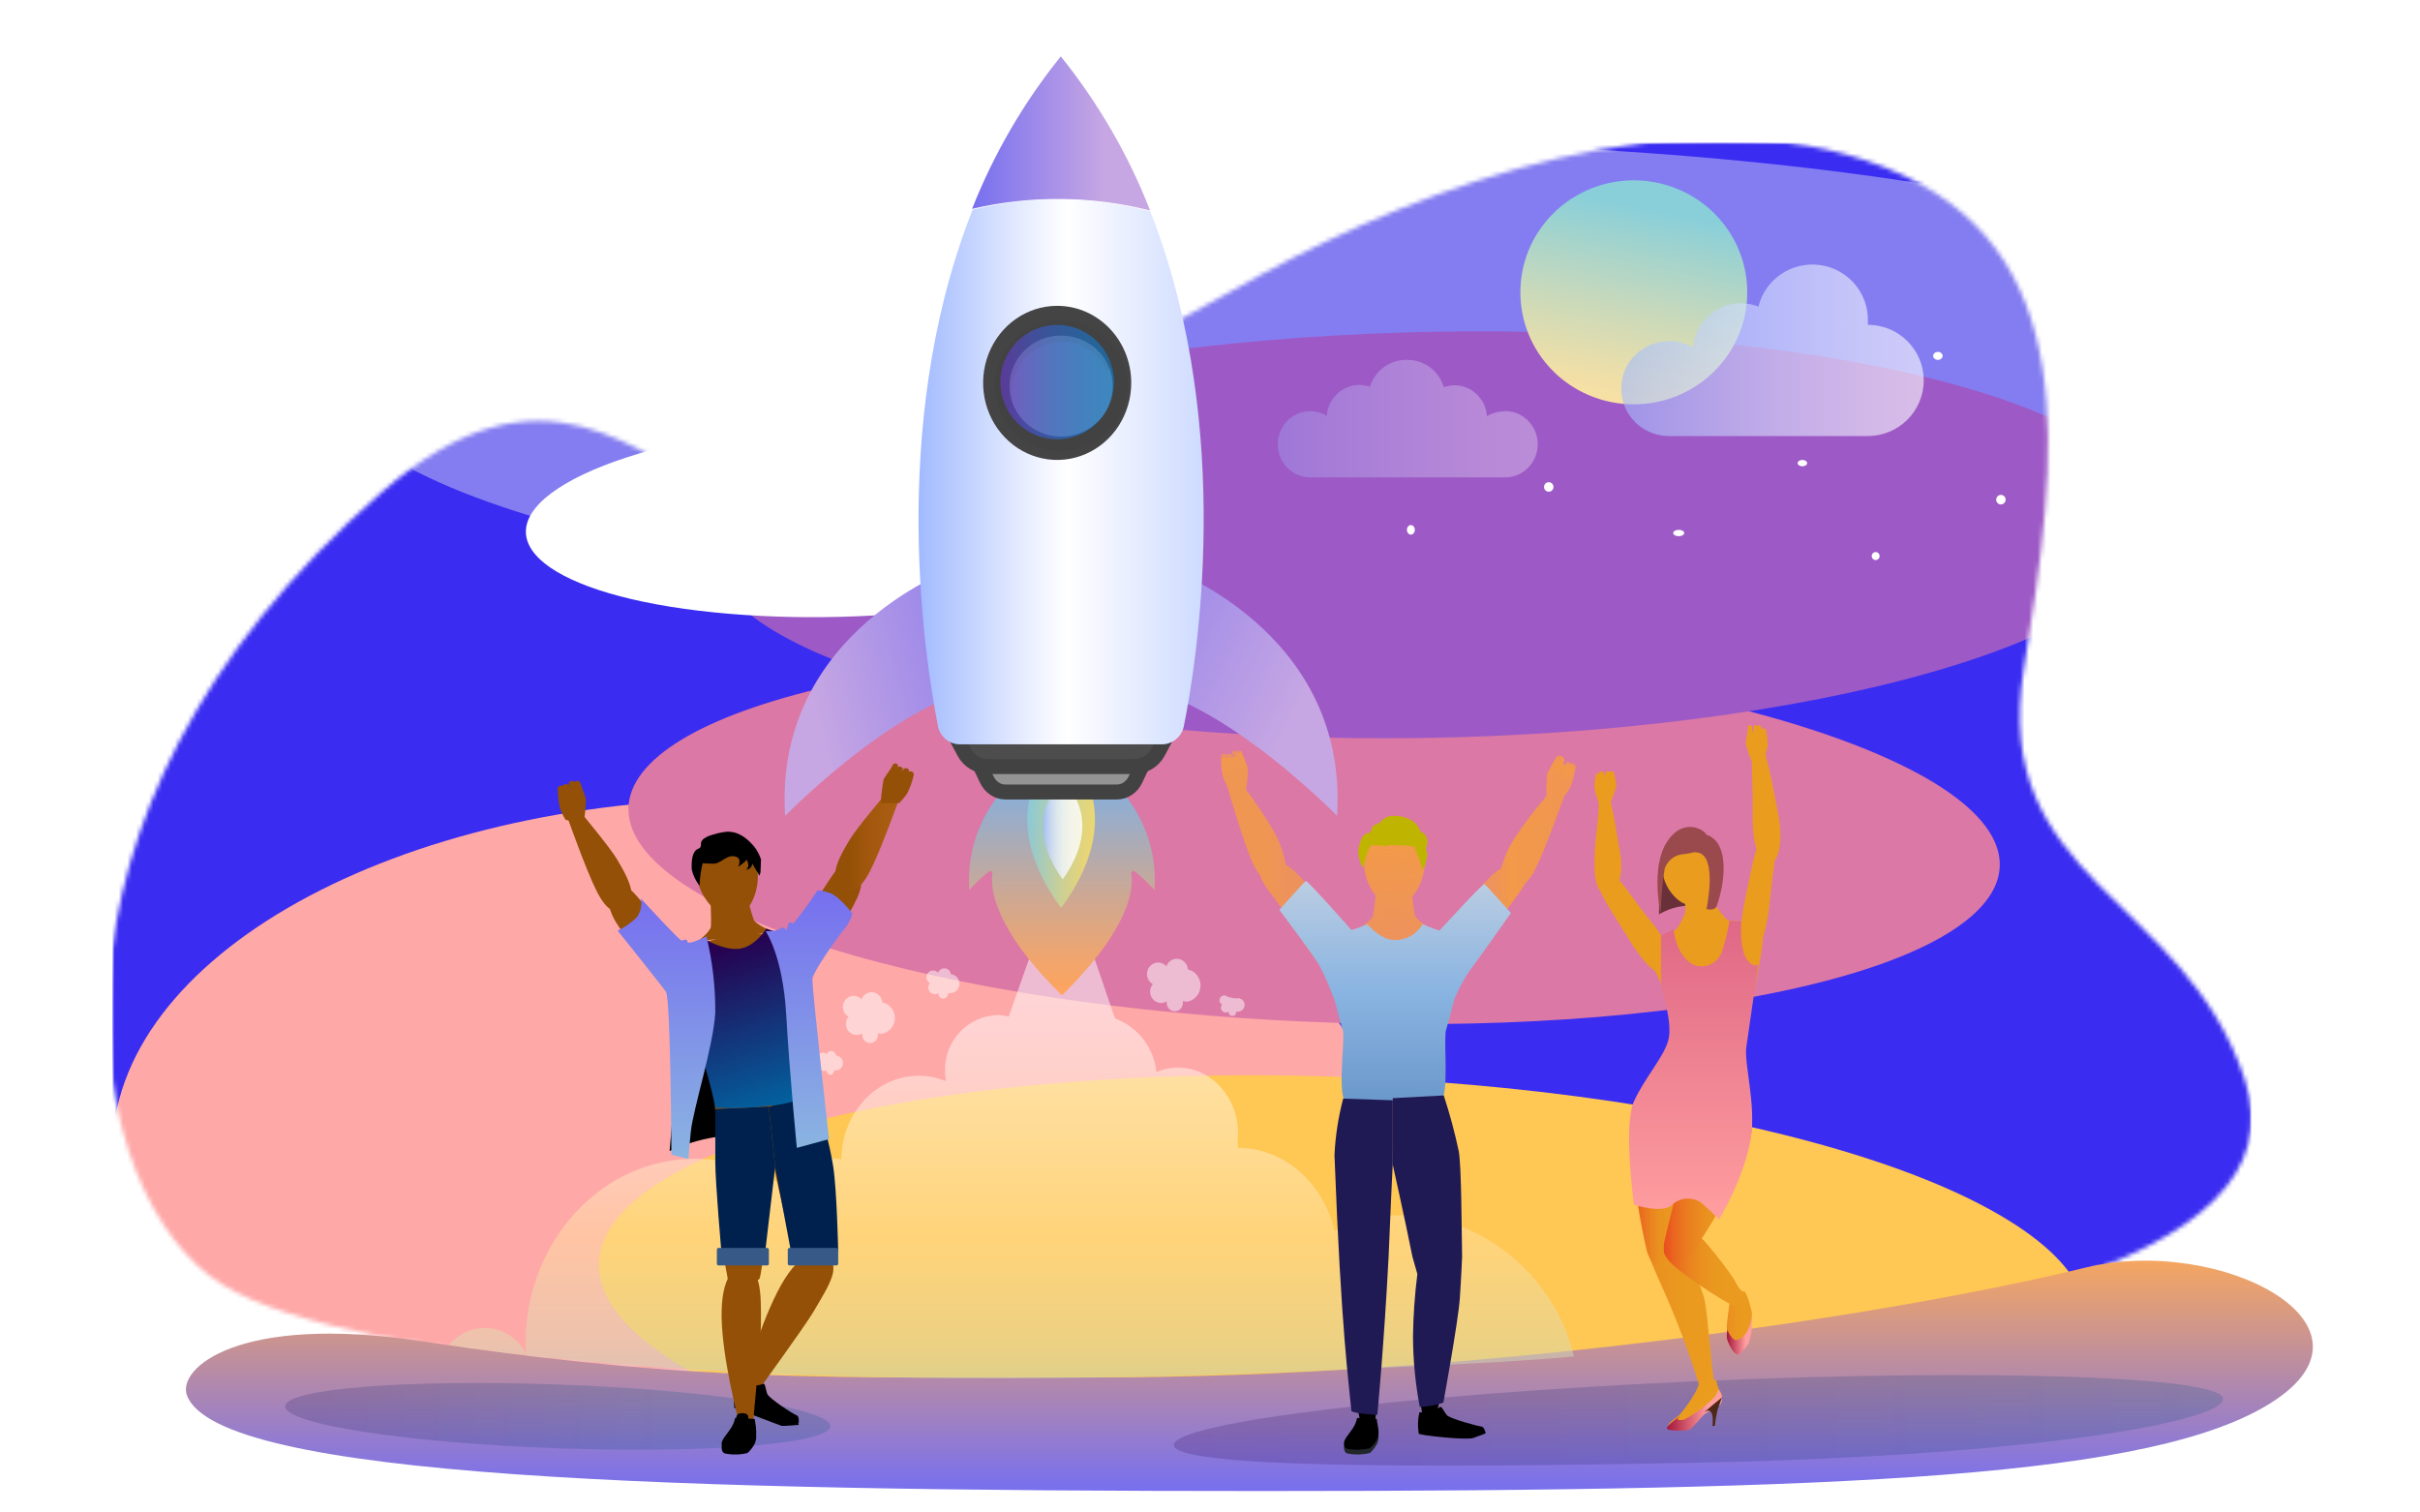 <svg width="560" height="350" viewBox="0 0 560 350" fill="none" xmlns="http://www.w3.org/2000/svg">
<mask id="mask0_7416_64117" style="mask-type:alpha" maskUnits="userSpaceOnUse" x="25" y="32" width="496" height="288">
<path d="M51.52 297.308C82.701 316.357 192.702 324.042 320.988 317.956C449.275 311.87 533.447 292.583 519.491 249.927C505.536 207.27 460.326 203.961 468.345 154.649C476.364 105.336 482.538 56.907 435.995 38.667C389.451 20.428 329.117 43.246 291.908 63.508C254.699 83.769 188.702 123.594 168.097 114.805C147.492 106.017 126.084 81.085 88.491 113.757C1.378 189.527 19.389 277.708 51.52 297.308Z" fill="url(#paint0_linear_7416_64117)"/>
</mask>
<g mask="url(#mask0_7416_64117)">
<mask id="mask1_7416_64117" style="mask-type:alpha" maskUnits="userSpaceOnUse" x="26" y="33" width="495" height="319">
<path d="M32.875 33C29.078 33 26 34.152 26 35.573L26 349.427C26 350.848 29.078 352 32.875 352L514.125 352C517.922 352 521 350.848 521 349.427V35.573C521 34.152 517.922 33 514.125 33L32.875 33Z" fill="#C4C4C4"/>
</mask>
<g mask="url(#mask1_7416_64117)">
<path d="M39.113 33C31.871 33 26 34.245 26 35.78L26 349.22C26 350.755 31.871 352 39.113 352L507.887 352C515.129 352 521 350.755 521 349.22V35.78C521 34.245 515.129 33 507.887 33L39.113 33Z" fill="#2516EF"/>
<path d="M172.953 348.142C254.113 348.142 319.906 311.573 319.906 266.463C319.906 221.353 254.113 184.784 172.953 184.784C91.793 184.784 26 221.353 26 266.463C26 311.573 91.793 348.142 172.953 348.142Z" fill="#FF9E9F"/>
<path d="M311.312 141.048C441.358 141.048 546.781 116.861 546.781 87.024C546.781 57.188 441.358 33 311.312 33C181.267 33 75.844 57.188 75.844 87.024C75.844 116.861 181.267 141.048 311.312 141.048Z" fill="#776FEF"/>
<path d="M180.67 215.582C235.736 236.222 335.634 243.137 403.8 231.027C471.965 218.916 482.584 192.366 427.518 171.725C372.452 151.085 272.554 144.17 204.389 156.28C136.223 168.391 125.604 194.941 180.67 215.582Z" fill="#D7699B"/>
<path d="M387.733 346.161C472.687 336.928 507.049 308.299 464.484 282.214C421.918 256.13 318.543 242.469 233.59 251.701C148.636 260.933 114.274 289.563 156.839 315.647C199.405 341.731 302.78 355.393 387.733 346.161Z" fill="#FFC141"/>
<path d="M272.128 168.795C358.455 176.37 455.002 162.346 487.772 137.474C520.541 112.601 477.124 86.298 390.797 78.724C304.469 71.149 207.922 85.172 175.153 110.045C142.384 134.918 185.801 161.221 272.128 168.795Z" fill="#9248C0"/>
<path d="M165.213 141.71C203.374 145.583 249.139 138.99 267.432 126.985C285.725 114.98 269.619 102.108 231.458 98.236C193.297 94.364 147.532 100.956 129.239 112.962C110.946 124.967 127.052 137.838 165.213 141.71Z" fill="white"/>
</g>
<g filter="url(#filter0_b_7416_64117)">
<path d="M25 316C25 318.209 26.794 320 29.008 320H517.992C520.206 320 522 318.209 522 316V36C522 33.791 520.206 32 517.992 32H29.008C26.794 32 25 33.791 25 36V316Z" fill="white" fill-opacity="0.1" style="mix-blend-mode:multiply"/>
</g>
</g>
<path d="M525.477 324.659C498.398 341.702 429.478 345.037 292.077 345.037C154.675 345.037 50.582 341.999 43.274 322.936C40.88 316.656 55.187 303.984 97.558 310.357C160.814 319.898 192.059 318.749 253.871 318.749C338.322 318.749 432.822 305.448 482.685 293.314C513.819 285.755 553.98 306.708 525.477 324.659Z" fill="url(#paint1_linear_7416_64117)"/>
<path opacity="0.4" d="M192.135 330.029C192.135 334.087 163.884 336.38 129.044 335.142C94.203 333.905 65.971 329.574 65.989 325.443C66.008 321.312 94.277 319.146 129.154 320.383C164.031 321.621 192.135 325.952 192.135 330.029Z" fill="url(#paint2_linear_7416_64117)"/>
<path opacity="0.4" d="M514.427 323.703C514.427 328.918 471.14 336.899 393.011 338.469C325.924 339.796 271.614 339.572 271.614 334.376C271.614 329.18 325.961 322.563 393.011 319.61C460.062 316.657 514.408 318.488 514.427 323.703Z" fill="url(#paint3_linear_7416_64117)"/>
<path d="M274.91 224.351C274.812 222.961 273.68 221.881 272.312 221.875C271.232 221.881 270.269 222.573 269.901 223.608C269.425 223.065 268.748 222.747 268.032 222.732C266.587 222.732 265.416 223.926 265.416 225.399C265.42 226.374 265.942 227.271 266.78 227.741C266.12 228.507 265.955 229.593 266.355 230.527C266.755 231.461 267.649 232.075 268.649 232.103C269.122 232.096 269.586 231.965 269.995 231.722C269.985 231.849 269.985 231.976 269.995 232.103C269.995 233.155 270.832 234.007 271.864 234.007C272.896 234.007 273.733 233.155 273.733 232.103C273.751 231.951 273.751 231.798 273.733 231.646C274.06 231.745 274.4 231.797 274.742 231.798C276.477 231.477 277.756 229.963 277.81 228.167C277.864 226.371 276.679 224.78 274.966 224.351H274.91Z" fill="white" fill-opacity="0.5"/>
<path d="M204.194 231.997C204.1 230.655 203.019 229.611 201.706 229.596C200.657 229.594 199.72 230.266 199.363 231.276C198.898 230.756 198.248 230.45 197.56 230.427C196.409 230.434 195.408 231.239 195.128 232.383C194.848 233.527 195.359 234.721 196.37 235.284C195.967 235.745 195.748 236.345 195.758 236.965C195.758 238.372 196.871 239.513 198.245 239.513C198.703 239.516 199.152 239.388 199.543 239.144C199.525 239.267 199.525 239.391 199.543 239.513C199.543 240.533 200.35 241.36 201.346 241.36C202.341 241.36 203.148 240.533 203.148 239.513C203.167 239.373 203.167 239.23 203.148 239.089C203.467 239.169 203.794 239.213 204.122 239.218C205.796 238.907 207.029 237.439 207.081 235.697C207.133 233.955 205.99 232.413 204.338 231.997H204.194Z" fill="white" fill-opacity="0.5"/>
<path d="M286.555 231.016C285.448 231.082 284.345 230.844 283.379 230.331C282.833 230.337 282.359 230.688 282.225 231.187C282.09 231.686 282.328 232.208 282.805 232.459C282.617 232.657 282.515 232.915 282.518 233.181C282.513 233.475 282.634 233.76 282.853 233.97C283.073 234.18 283.372 234.299 283.685 234.299C283.908 234.301 284.126 234.244 284.317 234.136C284.307 234.19 284.307 234.245 284.317 234.299C284.317 234.747 284.702 235.11 285.177 235.11C285.653 235.11 286.038 234.747 286.038 234.299C286.047 234.239 286.047 234.178 286.038 234.118C286.197 234.137 286.358 234.137 286.517 234.118C287.372 234.032 288.021 233.351 288.021 232.54C288.021 231.729 287.372 231.049 286.517 230.962L286.555 231.016Z" fill="white" fill-opacity="0.5"/>
<path d="M220.051 225.519C220.001 224.702 219.323 224.069 218.51 224.081C217.871 224.076 217.298 224.478 217.082 225.084C216.647 224.609 215.967 224.451 215.37 224.685C214.772 224.919 214.377 225.497 214.375 226.143C214.372 226.713 214.683 227.238 215.183 227.505C214.944 227.791 214.811 228.152 214.807 228.526C214.807 229.383 215.497 230.077 216.349 230.077C216.627 230.071 216.899 229.993 217.138 229.85C217.129 229.926 217.129 230.002 217.138 230.077C217.211 230.643 217.69 231.066 218.256 231.066C218.823 231.066 219.302 230.643 219.375 230.077C219.385 229.99 219.385 229.901 219.375 229.813C219.574 229.842 219.777 229.842 219.976 229.813C221.104 229.747 221.996 228.825 222.03 227.688C222.064 226.552 221.23 225.577 220.108 225.443L220.051 225.519Z" fill="white" fill-opacity="0.5"/>
<path d="M193.485 244.311C193.453 243.753 193.043 243.295 192.503 243.212C191.963 243.129 191.44 243.444 191.249 243.968C191.034 243.714 190.721 243.568 190.392 243.568C189.744 243.568 189.219 244.105 189.219 244.768C189.555 244.936 189.792 245.258 189.858 245.634C189.925 246.011 189.812 246.397 189.554 246.674C189.554 246.988 189.676 247.288 189.892 247.51C190.109 247.731 190.403 247.856 190.709 247.856C190.919 247.852 191.124 247.793 191.305 247.684C191.305 247.684 191.305 247.78 191.305 247.856C191.305 248.329 191.68 248.713 192.143 248.713C192.606 248.713 192.982 248.329 192.982 247.856C192.992 247.786 192.992 247.716 192.982 247.646C193.471 247.782 193.995 247.678 194.399 247.365C194.804 247.051 195.044 246.564 195.049 246.045C195.075 245.601 194.922 245.165 194.627 244.838C194.332 244.511 193.92 244.321 193.485 244.311Z" fill="white" fill-opacity="0.5"/>
<path d="M311.525 316.897C329.454 316.035 348.241 315.357 364.219 313.89C359.987 295.55 342.988 281.282 324.749 281.19C319.227 281.184 313.777 282.438 308.808 284.858C306.363 273.854 297.317 265.675 286.464 265.62C286.464 265.161 286.464 264.721 286.373 264.263C286.453 263.624 286.496 262.981 286.501 262.337C286.501 253.937 280.318 247.078 272.602 247.042C270.887 247.045 269.189 247.388 267.605 248.05C267 242.429 263.285 237.634 258.011 235.671L251.28 215.993H240.209L233.424 235.249C232.548 235.022 231.648 234.905 230.743 234.901C223.842 235.16 218.451 240.983 218.687 247.922C218.692 248.536 218.74 249.149 218.833 249.756C218.833 249.903 218.833 250.049 218.833 250.178C216.872 249.361 214.772 248.937 212.649 248.931C202.8 248.931 194.775 257.532 194.702 268.261C194.099 268.15 193.49 268.082 192.878 268.059C188.278 268.14 184.171 270.978 182.445 275.266C176.207 270.692 168.698 268.203 160.977 268.151C139.364 268.041 121.744 287.059 121.635 310.625C121.635 311.249 121.635 311.872 121.635 312.459C121.635 312.661 121.635 312.863 121.635 313.083C119.978 309.882 116.832 307.733 113.262 307.363C109.692 306.994 106.177 308.454 103.906 311.249C153.317 318.86 228.463 320.969 311.525 316.897Z" fill="url(#paint4_linear_7416_64117)" fill-opacity="0.5"/>
<path d="M259.412 182.904H232.029C226.468 189.275 223.689 197.575 224.302 205.978C225.694 204.408 227.218 202.958 228.857 201.645C229.022 201.517 229.251 201.505 229.428 201.616C229.606 201.726 229.694 201.935 229.65 202.138C229.17 205.228 229.65 214.534 245.729 230.331C261.864 214.534 262.325 205.228 261.79 202.138C261.759 201.935 261.854 201.732 262.031 201.624C262.208 201.516 262.433 201.524 262.602 201.645C264.236 202.964 265.76 204.413 267.156 205.978C267.769 197.572 264.982 189.27 259.412 182.904Z" fill="url(#paint5_linear_7416_64117)"/>
<path d="M245.542 172.243C245.542 172.243 227.915 186.143 245.542 210.11C263.188 186.143 245.542 172.243 245.542 172.243Z" fill="url(#paint6_linear_7416_64117)" fill-opacity="0.8"/>
<path d="M245.907 180.699C245.907 180.699 235.662 189.07 245.907 203.493C256.17 189.07 245.907 180.699 245.907 180.699Z" fill="url(#paint7_linear_7416_64117)" fill-opacity="0.8"/>
<path d="M226.406 176.287L228.355 180.414C229.186 182.167 230.833 183.268 232.63 183.272H258.464C260.262 183.272 261.911 182.17 262.739 180.414L264.688 176.287H226.406Z" fill="#949494" stroke="#424242" stroke-width="3.46"/>
<path d="M220.572 169.302L223.112 174.076C224.195 176.111 226.351 177.389 228.702 177.39H262.39C264.742 177.389 266.897 176.111 267.981 174.076L270.52 169.302H220.572Z" fill="#4D4D4D" stroke="#424242" stroke-width="3.46"/>
<path d="M269.334 131.066C269.334 131.066 312.13 145.781 309.407 188.787C309.407 188.787 273.363 151.999 253.75 159.927L269.334 131.066Z" fill="url(#paint8_linear_7416_64117)"/>
<path d="M221.778 131.066C221.778 131.066 178.964 145.781 181.687 188.787C181.687 188.787 217.731 151.999 237.344 159.927L221.778 131.066Z" fill="url(#paint9_linear_7416_64117)"/>
<path d="M266.145 48.713C261.111 35.835 254.14 23.808 245.473 13.052C236.894 23.701 229.974 35.595 224.947 48.328C238.514 45.161 252.639 45.293 266.145 48.713Z" fill="url(#paint10_linear_7416_64117)"/>
<path d="M266.748 50.372L266.182 48.912C252.719 45.352 238.595 45.218 225.069 48.525L224.358 50.372C205.581 99.586 214.102 152.993 217.059 168.068C217.552 170.497 219.663 172.241 222.113 172.243H268.883C271.333 172.241 273.444 170.497 273.938 168.068C277.003 152.993 285.525 99.586 266.748 50.372Z" fill="url(#paint11_linear_7416_64117)"/>
<path d="M261.771 88.584C261.778 95.798 257.608 102.305 251.205 105.071C244.803 107.836 237.43 106.316 232.526 101.217C227.621 96.119 226.152 88.449 228.803 81.784C231.454 75.118 237.704 70.772 244.636 70.772C254.092 70.772 261.761 78.744 261.771 88.584Z" fill="#444444"/>
<path d="M255.011 99.022C260.46 93.891 260.64 85.397 255.413 80.049C250.186 74.701 241.531 74.524 236.082 79.655C230.633 84.785 230.454 93.28 235.681 98.628C240.908 103.976 249.563 104.153 255.011 99.022Z" fill="#7C7C7C" stroke="#424242" stroke-width="3.46"/>
<path d="M257.76 88.401C257.767 93.755 254.574 98.587 249.67 100.641C244.766 102.696 239.118 101.568 235.361 97.784C231.603 94 230.477 88.306 232.507 83.358C234.538 78.41 239.325 75.184 244.635 75.184C251.877 75.184 257.75 81.098 257.76 88.401Z" fill="url(#paint12_linear_7416_64117)" fill-opacity="0.5"/>
<g opacity="0.08">
<path d="M245.737 77.353C250.865 77.35 255.54 80.324 257.763 85.003C256.44 80.036 252.449 76.26 247.466 75.259C242.483 74.258 237.371 76.207 234.277 80.286C231.182 84.365 230.641 89.869 232.881 94.485C232.554 93.317 232.386 92.109 232.382 90.894C232.382 83.423 238.359 77.363 245.737 77.353Z" fill="black" stroke="#424242" stroke-width="3.46"/>
</g>
<path d="M333.897 236.636C335.936 230.313 341.178 219.467 338.138 217.574C335.323 216.216 332.333 215.263 329.255 214.743H330.857C330.857 214.743 327.653 212.904 327.38 211.728C327.253 211.103 326.998 209.191 326.798 207.5C328.607 205.351 329.623 202.636 329.674 199.816C329.674 194.724 326.543 190.625 322.666 190.625C318.789 190.625 315.64 194.724 315.621 199.816C315.687 202.541 316.648 205.166 318.352 207.279C318.133 209.118 317.86 211.25 317.696 211.93C317.442 213.125 314.256 214.927 314.22 214.945C311.654 215.314 309.161 216.083 306.829 217.224C303.735 219.063 309.086 230.496 311.125 236.82C311.617 238.327 311.544 245.147 311.344 251.177C311.344 252.666 310.088 259.504 310.288 262.335C310.288 263.18 319.808 268.419 322.466 268.566V268.364C325.105 268.235 334.589 263.015 334.643 262.169C334.844 259.338 333.551 253.585 333.515 252.096C333.229 246.94 333.356 241.77 333.897 236.636Z" fill="url(#paint13_linear_7416_64117)"/>
<path d="M299.603 201.629C298.979 201.038 298.291 200.519 297.554 200.082C297.067 197.315 296.097 194.658 294.688 192.238C292.74 188.946 290.621 185.762 288.34 182.699C288.607 181.092 288.758 179.467 288.794 177.838C288.338 176.421 287.774 175.042 287.107 173.713C287.107 173.713 286.255 175.076 285.457 175.186C284.659 175.297 282.555 175.371 282.555 175.371C282.558 176.876 282.723 178.376 283.044 179.845C283.309 180.602 283.637 181.335 284.024 182.036C284.55 183.878 287.651 194.466 289.592 199.032C290.1 200.364 290.81 201.606 291.696 202.715C291.797 203.167 291.962 203.601 292.185 204.004C293.092 205.643 297.354 211.094 298.025 212.088C298.696 213.082 300.02 215.771 302.578 219.453C305.135 223.136 308.291 224.149 310.177 222.731C315.346 218.827 301.997 203.894 299.603 201.629Z" fill="url(#paint14_linear_7416_64117)"/>
<path d="M361.699 176.874C360.908 176.67 360.209 175.184 360.209 175.184C359.373 176.43 358.635 177.741 358.002 179.104C357.841 180.789 357.798 182.484 357.874 184.175C355.3 187.204 352.894 190.373 350.665 193.668C349.197 195.909 348.081 198.366 347.355 200.951C346.55 201.417 345.803 201.978 345.13 202.623C342.776 204.852 329.242 219.974 334.391 223.838C336.321 225.269 339.503 224.191 342.096 220.532C344.689 216.872 346.086 214.085 346.73 213.101C347.373 212.116 351.732 206.598 352.651 204.945L352.817 204.592C353.908 203.493 354.793 202.202 355.428 200.784C357.579 196.492 361.092 186.683 361.956 184.287C362.566 183.534 363.096 182.718 363.537 181.853C364.044 180.422 364.396 178.94 364.586 177.432C364.586 177.432 362.471 177.079 361.699 176.874Z" fill="url(#paint15_linear_7416_64117)"/>
<path d="M316.232 256.066C311.588 256.066 309.78 259.425 309.904 269.76C310.028 280.095 311.482 291.334 312.12 292.958C312.758 294.583 319.352 294.619 319.99 293.678C320.628 292.737 322.294 271.273 322.294 267.841C322.294 264.408 321.337 256.085 316.232 256.066Z" fill="#FFBD95"/>
<path d="M311.739 300.383L311.986 290.584C311.995 290.201 312.311 289.898 312.692 289.907C312.692 289.907 312.692 289.907 312.692 289.907L319.418 290.081C319.798 290.091 320.098 290.409 320.089 290.793L319.842 300.592C319.832 300.976 319.516 301.279 319.136 301.269C319.135 301.269 319.135 301.269 319.135 301.269L312.41 301.096C312.029 301.086 311.729 300.767 311.739 300.383Z" fill="#FFBD95"/>
<path d="M315.546 294.669C314.065 294.669 311.546 294.799 311.731 304.528C312.184 312.698 313.186 320.827 314.731 328.86H318.231C318.231 328.86 320.083 309.923 320.083 306.537C320.176 298.613 320.231 294.669 315.546 294.669Z" fill="black"/>
<path d="M328.857 256.12C333.568 255.602 335.734 258.761 336.672 269.051C337.611 279.341 337.232 290.702 336.672 292.384C336.113 294.065 329.453 294.804 328.767 293.935C328.081 293.067 324.201 271.878 323.858 268.534C323.515 265.19 323.732 256.692 328.857 256.12Z" fill="#FFBD95"/>
<path d="M336.188 289.154H329.546C329.165 289.154 328.856 289.466 328.856 289.849V300.224C328.856 300.608 329.165 300.919 329.546 300.919H336.188C336.569 300.919 336.877 300.608 336.877 300.224V289.849C336.877 289.466 336.569 289.154 336.188 289.154Z" fill="#FFBD95"/>
<path d="M333.201 293.96C331.798 293.814 328.328 293.96 327.557 303.424C326.786 312.889 329.082 327.022 329.082 327.022L332.587 326.694C332.587 326.694 335.97 309.315 336.32 305.941C337.179 298.282 337.617 294.452 333.201 293.96Z" fill="black"/>
<path d="M349.638 211.278C349.638 211.278 343.894 204.799 343.528 204.579C343.163 204.359 334.84 213.462 333.102 215.353C330.999 214.674 329.206 213.866 329.206 213.866C327.888 216.158 325.442 217.561 322.804 217.537C319.365 217.537 316.421 213.866 316.421 213.866C316.421 213.866 314.793 214.582 312.762 215.243C312.762 215.243 302.537 203.661 302.172 203.863C301.806 204.065 296.044 210.562 296.044 210.562C296.044 210.562 304.385 221.575 305.555 223.833C306.832 226.407 307.955 229.055 308.921 231.762C309.762 235.084 310.512 237.856 310.75 238.406C311.281 239.948 309.678 251.218 310.995 254.412L322.297 255.147L322.694 254.228L334.035 253.604C335.078 249.933 334.035 239.783 334.657 238.241C334.858 237.654 335.7 234.57 336.614 231.028C337.567 228.79 338.724 226.646 340.071 224.622C341.681 222.585 349.638 211.278 349.638 211.278Z" fill="url(#paint16_linear_7416_64117)"/>
<path d="M322.294 269.109V254.612L310.818 254.228C309.692 258.496 309.017 262.87 308.805 267.279C310.36 308.372 312.154 320.086 312.722 326.529C313.582 327.207 318.725 327.39 318.725 327.39C318.725 327.39 320.318 310.605 321.324 290.91C321.654 282.49 322.294 269.109 322.294 269.109Z" fill="#1F1A54"/>
<path d="M338.336 290.845C338.221 284.499 338.202 270.198 337.574 266.443C336.645 262.07 335.483 257.748 334.092 253.493L322.294 254.122V269.514C322.294 269.514 325.148 282.316 326.842 290.808L327.984 294.822C327.379 299.599 327.042 304.404 326.975 309.216C326.992 314.695 327.514 320.163 328.536 325.551C330.396 325.503 332.238 325.179 333.997 324.589C333.997 324.589 337.441 305.756 337.803 300.539C338.164 295.322 338.336 290.845 338.336 290.845Z" fill="#1F1A54"/>
<path d="M315.408 200.884C314.721 199.676 314.332 198.322 314.273 196.933C314.511 195.891 314.767 193.641 316.103 192.909C316.414 192.745 317.292 192.909 317.365 191.922C317.493 190.44 320.419 190.367 320.749 190.348C321.8 190.227 322.862 190.227 323.913 190.348C325.047 190.531 327.315 191.117 329.401 194.94C329.868 195.844 330.177 196.821 330.315 197.83C330.315 198.104 329.711 200.409 329.675 200.592C329.565 200.833 329.437 201.066 329.291 201.287C329.291 201.287 327.462 196.458 327.352 196.001C327.242 195.543 317.676 195.397 317.072 195.708C316.311 197.36 315.752 199.098 315.408 200.884Z" fill="#BFB500"/>
<path d="M283.166 174.471C283.595 174.378 284.037 174.582 284.157 174.93L285.08 177.663C285.135 177.833 285.104 178.014 284.994 178.166C284.884 178.317 284.704 178.427 284.495 178.47C284.066 178.564 283.625 178.359 283.504 178.011L282.581 175.278C282.526 175.108 282.557 174.927 282.667 174.776C282.777 174.624 282.957 174.515 283.166 174.471Z" fill="url(#paint17_linear_7416_64117)"/>
<path d="M284.441 174.471C284.749 174.378 285.066 174.582 285.152 174.93L285.816 177.662C285.898 178.012 285.718 178.371 285.411 178.469C285.099 178.564 284.777 178.361 284.683 178.011L284.037 175.278C283.992 175.11 284.01 174.929 284.087 174.777C284.163 174.624 284.291 174.514 284.441 174.471Z" fill="url(#paint18_linear_7416_64117)"/>
<path d="M285.541 173.732C285.846 173.648 286.156 173.849 286.249 174.191L286.909 176.926C286.992 177.276 286.812 177.636 286.507 177.734C286.196 177.829 285.876 177.626 285.783 177.275L285.123 174.558C285.049 174.2 285.232 173.839 285.541 173.732Z" fill="url(#paint19_linear_7416_64117)"/>
<path d="M286.428 173.737C286.863 173.642 287.312 173.845 287.442 174.195L288.366 176.928C288.467 177.281 288.209 177.636 287.78 177.735C287.351 177.828 286.909 177.624 286.789 177.276L285.865 174.562C285.748 174.208 285.997 173.843 286.428 173.737Z" fill="url(#paint20_linear_7416_64117)"/>
<path d="M328.468 326.794C328.081 328.422 328.024 330.099 328.3 331.745C328.449 332.152 339.297 333.304 340.906 332.762C342.514 332.219 343.805 331.677 343.805 331.677C343.805 331.677 343.506 330.185 342.795 330.117C342.084 330.049 335.463 328.303 334.771 327.439C334.079 326.574 333.537 325.15 333.144 325.658C331.819 326.595 330.132 327.005 328.468 326.794Z" fill="black"/>
<path d="M318.524 329.08L314.033 328.86C313.839 329.863 313.427 330.812 312.828 331.638C312.061 332.844 310.874 334.087 311.002 335.037C311.002 335.659 311.312 336.298 311.896 336.372C313.591 336.694 315.335 336.644 317.009 336.225C317.696 335.601 318.265 334.858 318.688 334.032C319.015 333.253 319.097 332.393 318.926 331.565C318.816 330.889 318.524 329.08 318.524 329.08Z" fill="#22272C"/>
<path d="M318.564 328.338L314.049 328.125C313.85 329.098 313.437 330.018 312.837 330.822C312.066 331.993 310.873 333.182 311.002 334.122C311.002 334.708 311.277 335.204 311.864 335.275C313.568 335.592 315.324 335.537 317.004 335.116C317.656 334.573 318.197 333.917 318.6 333.182C318.963 332.423 319.09 331.579 318.967 330.751C318.857 330.094 318.564 328.338 318.564 328.338Z" fill="black"/>
<path d="M315.047 327.591C314.525 327.888 314.273 330.702 314.273 330.859C314.273 331.016 315.191 331.103 315.515 331.051C316.883 330.824 317.423 328.57 317.099 327.888C316.775 327.207 315.479 327.346 315.047 327.591Z" fill="black"/>
<path d="M321.595 188.858C323.616 188.523 328.856 189.252 328.856 193.766C328.886 194.565 328.476 195.304 327.818 195.639C327.818 195.639 327.568 194.259 325.511 193.786C323.455 193.313 322.15 195.994 320.343 195.757C318.537 195.521 317.5 195.915 317.214 194.574C316.928 193.234 319.306 189.272 321.595 188.858Z" fill="#BFB500"/>
<path d="M327.398 194.575C327.398 194.575 328.928 194.575 329.357 195.376C329.609 195.825 329.66 196.379 329.494 196.875C329.898 196.459 330.172 195.91 330.275 195.308C330.481 194.101 329.882 192.903 328.852 192.463L327.398 194.575Z" fill="#BFB500"/>
<path d="M383.909 211.581C385.896 210.396 388.137 209.712 390.443 209.589C392.685 209.23 394.975 209.33 397.178 209.884L397.763 202.506L396.08 195.404L385.739 197.249L383.909 204.959V211.581Z" fill="#69303A"/>
<path d="M397.167 319.302C397.263 320.332 397.609 321.325 398.176 322.199C398.598 323.002 398.598 323.953 398.176 324.756C397.07 325.76 395.789 325.4 394.47 326.195C393.15 326.991 391.112 329.983 389.986 330.21C388.861 330.437 386.279 330.362 386.105 329.831C385.93 329.301 388.628 327.445 388.628 327.445C392.665 322.597 393.111 320.305 393.111 320.305C394.439 319.884 395.794 319.548 397.167 319.302Z" fill="url(#paint21_linear_7416_64117)"/>
<path d="M388.863 327.653C388.863 327.653 388.115 328.268 388.227 328.472C388.34 328.677 389.517 328.64 389.816 328.472C392.341 327.105 394.657 325.387 396.695 323.37C397.144 322.837 397.441 322.194 397.555 321.507C398.245 322.198 398.583 323.165 398.471 324.133C398.37 324.482 398.219 324.815 398.022 325.12C397.002 325.815 395.934 326.438 394.826 326.983C393.536 327.783 391.76 330.707 390.657 330.931C389.555 331.154 385.91 331.136 385.741 330.614C385.573 330.093 387.592 328.435 388.863 327.653Z" fill="url(#paint22_linear_7416_64117)"/>
<path d="M398.492 323.346C398.492 323.346 397.664 325.606 397.428 326.359C397.143 327.544 396.939 328.749 396.817 329.963H396.266C396.266 329.963 396.916 325.321 394.551 326.705C393.862 327.133 398.492 323.346 398.492 323.346Z" fill="#4F2718"/>
<path d="M387.663 289.493C391.129 291.307 393.795 298.072 394.453 300.793C395.11 303.514 396.23 318.459 396.639 319.384C397.048 320.309 393.226 320.708 393.084 320.146C390.907 313.153 388.344 306.292 385.406 299.596C384.766 298.254 382.1 292.069 381.851 291.434C380.874 288.187 385.69 288.441 387.663 289.493Z" fill="url(#paint23_linear_7416_64117)"/>
<path d="M400.019 306.639C399.662 307.599 399.523 308.629 399.612 309.652C399.852 310.82 401.164 313.419 402.088 313.419C403.012 313.419 404.472 311.121 404.676 310.745C405.392 308.654 405.595 306.417 405.267 304.228L400.019 306.639Z" fill="url(#paint24_linear_7416_64117)"/>
<path d="M387.083 224.941C388.649 223.793 386.14 218.268 382.141 213.345C375.18 204.811 374.199 201.037 371.237 202.824C368.275 204.611 371.237 208.039 376.142 216.08C379.971 222.443 383.838 227.312 387.083 224.941Z" fill="#EA9C1F"/>
<path d="M407.693 214.739C406.737 213.272 402.17 213.254 400.473 213.053C398.231 213.037 395.992 213.202 393.776 213.547C391.58 213.995 389.42 214.607 387.314 215.38C385.762 216.169 381.484 217.782 381.069 219.486C380.437 222.034 389.931 233.893 386.755 242.233C385.69 245.001 379.534 252.333 379.534 255.302C379.534 258.968 390.058 264.045 390.058 264.045L390.708 264.229L391.357 264.393C391.357 264.393 403.018 265.328 404.769 262.157C406.213 259.573 403.307 246.687 403.668 243.131C404.535 233.985 409.137 216.92 407.693 214.739Z" fill="#EA9C1F"/>
<path d="M379.359 255.842C377.854 258.201 377.524 262.603 377.799 268.378C378.36 275.345 379.428 282.26 380.993 289.067C382.04 294.23 387.015 294.398 388.061 290.442C388.355 289.365 390.925 267.208 390.834 264.701C390.742 262.194 390.834 257.588 389.255 254.691C388.08 252.499 381.599 252.369 379.359 255.842Z" fill="url(#paint25_linear_7416_64117)"/>
<path d="M395.567 203.493L392.47 204.068L389.355 204.625C389.781 206.744 389.998 208.902 390.003 211.066C389.431 212.49 388.603 214.339 387.558 215.441L394.108 213.702L400.318 213.235C398.966 212.562 398.112 210.908 397.097 209.767C396.387 207.733 395.874 205.631 395.567 203.493Z" fill="#EA9C1F"/>
<path d="M372.51 206.715C374.194 206.305 375.824 202.879 374.882 197.294C373.814 190.853 372.419 181.6 370.898 181.805C370.173 181.898 369.739 182.829 369.902 184.244C370.228 187.204 369.34 192.324 369.068 196.587C368.67 203.14 369.286 207.478 372.51 206.715Z" fill="#EA9C1F"/>
<path d="M405.436 220.4C407.2 220.581 408.965 214.972 409.53 208.748C410.465 198.001 412.195 194.636 409.23 193.985C406.547 193.406 406 197.766 404.077 206.831C402.577 213.833 401.924 219.93 405.436 220.4Z" fill="#EA9C1F"/>
<path d="M409.924 199.436C411.65 199.287 412.652 194.465 411.464 188.224C410.091 181.122 408.254 170.937 406.732 171.143C404.654 171.442 405.693 180.263 405.582 187.401C405.471 194.54 406.361 199.735 409.924 199.436Z" fill="#EA9C1F"/>
<path d="M384.638 200.642C384.638 205.405 388.519 209.338 390.913 209.375C393.306 209.412 396.444 205.571 396.97 200.771C397.496 195.97 394.703 192.887 391.166 192.832C387.63 192.776 384.71 195.878 384.638 200.642Z" fill="#EA9C1F"/>
<path d="M393.87 195.462C393.377 196.897 392.021 197.419 389.114 197.717C387.326 197.975 385.82 199.259 385.203 201.052C384.656 204.533 384.362 208.053 384.322 211.581C384.322 211.581 381.838 200.791 385.749 194.81C389.66 188.828 394.681 192.257 394.839 193.133C394.927 193.654 394.117 194.847 393.87 195.462Z" fill="#9A4A4D"/>
<path d="M390.045 194.912C390.045 194.912 389.762 197.136 392.495 197.247C397.659 197.451 394.889 210.365 394.889 210.365C394.889 210.365 396.773 210.884 397.207 209.698C398.979 205.288 400.976 193.56 393.55 192.893C388.216 192.411 390.045 194.912 390.045 194.912Z" fill="#9A4A4D"/>
<path d="M400.289 301.072C400.289 301.072 399.493 306.69 399.595 307.323C399.697 307.955 400.86 310.256 401.82 310.103C404.473 309.7 405.738 305.003 405.351 303.507C405.106 302.644 404.922 301.724 404.718 301.129C404.481 300.277 404.109 299.462 403.616 298.713L400.289 301.072Z" fill="url(#paint26_linear_7416_64117)"/>
<path d="M386.041 286.901C384.384 289.106 384.513 290.514 387.883 293.386C391.253 296.259 401.473 302.929 402.007 302.355C402.541 301.78 404.456 299.464 403.148 298.76C402.264 298.278 401.896 296.907 400.515 294.924C398.564 292.18 396.475 289.54 394.254 287.012C393.204 286.049 388.711 283.325 386.041 286.901Z" fill="url(#paint27_linear_7416_64117)"/>
<path d="M405.269 259.283C405.878 261.953 404.587 266.076 402.356 271.288C399.408 277.466 396 283.42 392.16 289.103C389.376 293.48 384.638 291.9 385.025 287.905C385.136 286.815 390.446 265.64 391.404 263.37C392.363 261.099 393.894 256.868 396.383 254.743C398.189 253.181 404.366 255.306 405.269 259.283Z" fill="url(#paint28_linear_7416_64117)"/>
<path d="M370.346 178.493C370.574 178.482 370.768 178.702 370.783 178.989L370.886 181.249C370.894 181.389 370.856 181.526 370.782 181.63C370.708 181.734 370.603 181.796 370.492 181.8C370.381 181.81 370.272 181.763 370.189 181.669C370.107 181.576 370.058 181.444 370.054 181.304L369.952 179.063C369.944 178.921 369.981 178.782 370.055 178.675C370.129 178.568 370.234 178.502 370.346 178.493Z" fill="#EA9C1F"/>
<path d="M370.71 178.494C370.821 178.484 370.93 178.531 371.013 178.625C371.096 178.718 371.144 178.85 371.148 178.99L371.25 181.249C371.258 181.389 371.221 181.526 371.146 181.63C371.072 181.734 370.967 181.796 370.856 181.8C370.746 181.81 370.636 181.763 370.554 181.669C370.471 181.576 370.422 181.444 370.419 181.304L370.317 179.045C370.308 178.758 370.483 178.514 370.71 178.494Z" fill="#EA9C1F"/>
<path d="M371.978 178.493C372.259 178.491 372.496 178.682 372.524 178.934L372.652 180.943C372.662 181.067 372.615 181.189 372.522 181.282C372.429 181.374 372.299 181.429 372.16 181.433C372.02 181.442 371.881 181.4 371.775 181.317C371.669 181.235 371.604 181.117 371.595 180.992L371.467 178.999C371.457 178.734 371.683 178.51 371.978 178.493Z" fill="#EA9C1F"/>
<path d="M372.673 178.493C373.068 178.491 373.399 178.681 373.439 178.931L373.617 180.93C373.631 181.055 373.567 181.178 373.437 181.273C373.308 181.367 373.125 181.425 372.928 181.434C372.529 181.443 372.19 181.249 372.163 180.995L371.958 178.996C371.944 178.733 372.26 178.51 372.673 178.493Z" fill="#EA9C1F"/>
<path d="M372.626 185.846C373.194 184.531 373.674 183.186 374.065 181.819C373.924 180.696 373.693 179.585 373.375 178.493C373.375 178.493 372.435 179.368 371.763 179.316C371.092 179.263 369.346 178.983 369.346 178.983C369.073 180.103 368.945 181.249 368.963 182.397C369.19 183.503 369.511 184.592 369.922 185.653L372.626 185.846Z" fill="#EA9C1F"/>
<path d="M408.102 168.567C407.934 168.559 407.768 168.596 407.64 168.668C407.513 168.741 407.435 168.843 407.424 168.953L407.271 170.697C407.258 170.923 407.516 171.117 407.862 171.14C408.2 171.141 408.484 170.974 408.518 170.754L408.671 168.996C408.683 168.89 408.63 168.785 408.523 168.704C408.416 168.624 408.265 168.575 408.102 168.567Z" fill="#EA9C1F"/>
<path d="M406.987 167.832C406.821 167.822 406.657 167.869 406.533 167.963C406.409 168.057 406.336 168.189 406.331 168.328L406.177 170.57C406.165 170.712 406.221 170.851 406.332 170.958C406.443 171.065 406.6 171.13 406.768 171.14C407.106 171.141 407.39 170.926 407.424 170.644L407.577 168.384C407.589 168.244 407.533 168.106 407.422 168.002C407.31 167.898 407.153 167.837 406.987 167.832Z" fill="#EA9C1F"/>
<path d="M406.228 167.832C406.116 167.822 406.005 167.869 405.92 167.962C405.836 168.055 405.784 168.187 405.776 168.328L405.674 170.57C405.666 170.867 405.847 171.12 406.082 171.139C406.311 171.15 406.504 170.93 406.52 170.643L406.622 168.383C406.63 168.244 406.593 168.106 406.518 168.002C406.444 167.898 406.339 167.837 406.228 167.832Z" fill="#EA9C1F"/>
<path d="M405.018 167.832C404.878 167.822 404.739 167.869 404.633 167.964C404.527 168.059 404.463 168.193 404.453 168.337L404.289 170.579C404.288 170.868 404.501 171.11 404.781 171.139C405.067 171.15 405.309 170.927 405.328 170.635L405.456 168.337C405.449 168.082 405.265 167.869 405.018 167.832Z" fill="#EA9C1F"/>
<path d="M405.381 176.287C404.815 174.908 404.341 173.495 403.961 172.059C404.086 170.879 404.311 169.711 404.633 168.566C404.633 168.566 405.573 169.485 406.263 169.43C406.954 169.375 408.681 169.081 408.681 169.081C408.943 170.253 409.072 171.449 409.065 172.647C408.828 173.807 408.507 174.949 408.105 176.066L405.381 176.287Z" fill="#EA9C1F"/>
<path d="M404.115 242.271C404.656 238.486 406.877 223.181 406.877 223.181C406.877 223.181 405.866 224.059 404.403 222.267C402.435 219.908 402.941 213.271 402.941 213.271L400.214 213.052C399.816 215.536 399.212 217.983 398.409 220.366C397.92 221.651 396.936 222.68 395.682 223.215C394.428 223.75 393.013 223.744 391.764 223.2C387.647 220.932 387.304 215.045 387.304 215.045L384.379 216.507V228.393C384.379 228.393 387.123 236.584 386.076 240.625C385.029 244.666 380.659 249.256 378.113 254.851C375.567 260.446 378.113 278.786 378.113 278.786C378.113 278.786 384.848 280.962 386.961 278.786C388.772 277.113 391.468 276.88 393.533 278.22C394.743 279.134 397.795 282.169 397.795 282.169C397.795 282.169 403.898 272.204 405.198 262.897C406.318 255.382 403.555 246.056 404.115 242.271Z" fill="url(#paint29_linear_7416_64117)"/>
<path d="M154.95 266.36C158.972 264.489 163.285 263.302 167.706 262.849C173.879 262.5 158.52 224.081 158.52 224.081L154.95 266.36Z" fill="black"/>
<path d="M190.907 290.306C189.632 289.537 185.49 288.9 180.702 297.446C175.913 305.991 172.086 320.214 172.086 320.214L175.654 321.507C175.654 321.507 186.322 306.778 188.097 303.78C192.128 296.977 194.938 292.742 190.907 290.306Z" fill="#935006"/>
<path d="M171.661 320.037C170.761 321.582 170.164 323.271 169.898 325.021C169.898 325.47 179.966 329.701 181.672 329.594C183.378 329.486 184.822 329.307 184.822 329.307C184.822 329.307 185.009 327.711 184.353 327.514C183.697 327.316 177.904 323.605 177.529 322.529C177.154 321.453 177.06 319.858 176.516 320.27C174.933 320.836 173.176 320.751 171.661 320.037Z" fill="black"/>
<path d="M184.627 329.142C183.462 329.312 182.284 329.392 181.104 329.382C180.684 329.296 175.281 326.276 172.177 325.04C171.283 324.662 170.535 324.25 170.169 324.096C169.804 323.942 169.914 325.023 169.914 325.023V325.778C169.914 325.778 180.483 329.862 180.867 329.948C181.25 330.034 184.846 329.725 184.846 329.725L184.627 329.142Z" fill="black"/>
<path d="M184.267 237.07C185.404 230.543 189.087 219.112 185.783 217.69C181.486 215.867 169.858 215.995 169.858 215.995V216.195C169.858 216.195 158.483 218.82 154.872 221.81C152.091 224.108 158.952 234.573 161.841 240.48C163.57 244.965 164.741 249.65 165.326 254.427C165.489 255.903 165.777 262.722 166.373 265.493C166.536 266.314 175.816 269.559 179.193 269.668C181.829 269.759 190.369 262.686 190.315 261.847C190.117 259.039 187.48 252.549 187.228 251.09C186.235 245.165 183.996 238.62 184.267 237.07Z" fill="#935006"/>
<path d="M160.015 227.846C161.835 226.334 161.525 223.038 158.631 219.725C155.737 216.412 153.389 214.485 152.625 213.639C151.86 212.793 147.565 207.391 146.2 206.148C144.982 204.78 142.905 204.568 141.431 205.662C140.23 206.688 140.63 210.038 142.214 212.865C143.797 215.692 155.118 231.898 160.015 227.846Z" fill="#935006"/>
<path d="M174.424 212.863C173.978 211.733 172.455 206.066 172.455 206.066L168.498 206.604V206.802L164.522 207.34C164.522 207.34 164.708 213.204 164.615 214.406C164.522 215.607 161.513 217.831 161.513 217.831L179.013 215.697C179.013 215.697 174.944 213.993 174.424 212.863Z" fill="#935006"/>
<path d="M173.544 211.265C173.039 209.466 172.39 207.038 172.191 206.264L171.902 206.066L168.295 206.57V206.768L164.435 207.307C164.435 207.307 164.615 213.19 164.525 214.395C164.435 215.6 161.513 217.831 161.513 217.831H161.891L169.377 214.647C170.841 213.642 172.228 212.53 173.526 211.319L173.544 211.265Z" fill="#935006"/>
<path d="M172.842 256.436C167.925 256.325 165.944 259.696 165.888 270.106C165.894 278.748 166.732 287.369 168.393 295.853C169.047 297.501 175.029 296.872 175.72 295.946C176.412 295.019 178.954 271.866 179.01 268.458C179.066 265.05 178.188 256.566 172.842 256.436Z" fill="#935006"/>
<path d="M171.56 293.199C170.143 293.199 166.811 295.199 166.988 304.907C167.165 314.614 170.94 328.86 170.94 328.86H174.307C174.307 328.86 176.079 309.946 176.079 306.5C176.168 298.664 176.062 293.199 171.56 293.199Z" fill="#935006"/>
<path d="M183.973 257.238C188.745 256.644 191.012 259.782 192.127 270.236C193.011 278.383 193.103 286.599 192.401 294.765C191.926 296.455 186.24 296.417 185.472 295.563C184.704 294.709 179.567 273.281 179.165 269.939C178.762 266.597 178.799 257.907 183.973 257.238Z" fill="#935006"/>
<path d="M181.988 225.084C179.932 223.752 179.857 220.367 182.44 216.648C185.024 212.93 187.192 210.673 187.89 209.73C188.588 208.786 192.34 202.774 193.547 201.331C194.667 199.829 196.751 199.378 198.412 200.277C199.769 201.183 199.769 204.643 198.412 207.676C197.054 210.71 187.437 228.654 181.988 225.084Z" fill="#935006"/>
<path d="M144.155 210.507C142.315 211.306 140.474 211.008 138.008 206.083C135.541 201.158 131.253 188.985 131.253 188.985L134.143 187.684C134.143 187.684 141.321 196.289 142.775 198.835C144.229 201.381 148.83 208.407 144.155 210.507Z" fill="#935006"/>
<path d="M175.179 200.785C176.125 205.859 173.361 211.642 170.142 212.258C166.923 212.874 162.305 208.527 161.359 203.471C160.413 198.415 162.741 193.677 166.56 192.931C170.378 192.184 174.252 195.71 175.179 200.785Z" fill="#935006"/>
<path d="M161.879 204.963C160.996 203.856 160.372 202.547 160.058 201.141C160.058 200.013 159.931 197.662 161.151 196.63C161.424 196.401 162.316 196.362 162.207 195.368C162.043 193.801 164.901 193.17 165.21 193.075C166.224 192.755 167.268 192.55 168.323 192.463C169.47 192.463 171.8 192.578 174.658 196.076C175.28 196.917 175.765 197.86 176.096 198.866C176.096 199.172 175.987 201.638 175.987 201.829C175.925 202.104 175.84 202.372 175.732 202.631C175.732 202.631 172.965 198.025 172.838 197.566C172.71 197.108 163.244 198.847 162.716 199.306C162.219 201.149 161.938 203.049 161.879 204.963Z" fill="black"/>
<path d="M129.661 181.824C130.089 181.73 130.531 181.935 130.651 182.283L131.596 185.016C131.697 185.369 131.439 185.724 131.011 185.823C130.583 185.917 130.141 185.712 130.021 185.364L129.099 182.631C129.037 182.463 129.062 182.282 129.168 182.13C129.274 181.977 129.452 181.867 129.661 181.824Z" fill="#935006"/>
<path d="M130.755 181.461C130.962 181.411 131.186 181.431 131.375 181.518C131.564 181.604 131.7 181.749 131.753 181.919L132.683 184.649C132.799 184.998 132.546 185.357 132.116 185.455C131.684 185.549 131.239 185.345 131.118 184.997L130.187 182.267C130.071 181.918 130.324 181.559 130.755 181.461Z" fill="#935006"/>
<path d="M132.141 180.721C132.508 180.627 132.887 180.832 132.99 181.18L133.781 183.912C133.879 184.262 133.664 184.621 133.299 184.719C132.926 184.814 132.542 184.611 132.431 184.261L131.64 181.528C131.593 181.358 131.62 181.177 131.714 181.026C131.808 180.874 131.962 180.765 132.141 180.721Z" fill="#935006"/>
<path d="M133.301 180.722C133.736 180.627 134.184 180.83 134.314 181.18L135.237 183.913C135.291 184.083 135.26 184.264 135.15 184.416C135.041 184.567 134.861 184.677 134.652 184.72C134.223 184.814 133.782 184.609 133.662 184.261L132.739 181.529C132.624 181.18 132.874 180.82 133.301 180.722Z" fill="#935006"/>
<path d="M135.038 190.625C135.348 188.744 135.545 186.846 135.628 184.942C135.14 183.485 134.543 182.066 133.84 180.699C133.84 180.699 132.946 182.1 132.109 182.214C131.272 182.328 129.066 182.403 129.066 182.403C129.06 183.959 129.232 185.509 129.579 187.026C129.916 187.965 130.349 188.866 130.873 189.716L135.038 190.625Z" fill="#935006"/>
<path d="M195.271 205.722C197.109 206.527 198.948 206.234 201.431 201.385C203.913 196.537 208.179 184.553 208.179 184.553L205.292 183.272C205.292 183.272 198.121 191.743 196.668 194.25C195.215 196.756 190.6 203.673 195.271 205.722Z" fill="url(#paint30_linear_7416_64117)"/>
<path d="M211.013 178.567C210.825 178.49 210.6 178.472 210.392 178.517C210.185 178.563 210.014 178.667 209.922 178.805L208.287 180.965C208.176 181.099 208.15 181.258 208.215 181.406C208.279 181.554 208.429 181.676 208.627 181.743C209.031 181.877 209.514 181.774 209.741 181.505L211.377 179.329C211.574 179.048 211.412 178.708 211.013 178.567Z" fill="#935006"/>
<path d="M209.988 177.827C209.628 177.67 209.189 177.786 208.993 178.091L207.531 180.502C207.349 180.813 207.484 181.194 207.836 181.364C208.195 181.521 208.634 181.405 208.83 181.1L210.292 178.69C210.463 178.377 210.331 178.003 209.988 177.827Z" fill="#935006"/>
<path d="M208.505 177.449C208.15 177.311 207.72 177.424 207.541 177.702L206.075 179.859C205.984 179.996 205.967 180.155 206.028 180.301C206.088 180.448 206.221 180.569 206.396 180.636C206.746 180.777 207.174 180.671 207.36 180.399L208.826 178.226C208.917 178.089 208.934 177.93 208.873 177.784C208.813 177.637 208.68 177.517 208.505 177.449Z" fill="#935006"/>
<path d="M207.473 176.725C207.16 176.567 206.777 176.684 206.606 176.989L205.332 179.402C205.175 179.709 205.293 180.085 205.597 180.248C205.746 180.334 205.924 180.354 206.089 180.304C206.253 180.254 206.389 180.138 206.464 179.984L207.738 177.588C207.819 177.439 207.837 177.263 207.787 177.101C207.737 176.939 207.624 176.803 207.473 176.725Z" fill="#935006"/>
<path d="M203.805 185.846C203.917 183.997 204.14 182.155 204.473 180.331C205.263 179.04 206.157 177.811 207.146 176.654C207.146 176.654 207.719 178.18 208.521 178.493C209.323 178.805 211.461 179.302 211.461 179.302C211.125 180.773 210.619 182.203 209.953 183.566C209.403 184.39 208.763 185.154 208.043 185.846H203.805Z" fill="#935006"/>
<path d="M174.595 329.079L170.096 328.86C169.903 329.861 169.493 330.807 168.895 331.632C168.13 332.835 166.946 334.093 166.982 335.041C166.982 335.661 167.31 336.299 167.875 336.372C169.577 336.693 171.329 336.643 173.01 336.226C173.685 335.598 174.246 334.858 174.668 334.039C174.997 333.262 175.086 332.405 174.923 331.577C174.923 330.902 174.595 329.079 174.595 329.079Z" fill="black"/>
<path d="M174.631 328.355L170.111 328.125C169.919 329.101 169.507 330.024 168.903 330.829C168.135 331.995 166.946 333.197 166.982 334.116C166.982 334.717 167.275 335.212 167.842 335.282C169.548 335.589 171.302 335.535 172.984 335.123C173.644 334.585 174.185 333.924 174.576 333.179C174.945 332.426 175.079 331.584 174.96 330.758C174.96 330.104 174.631 328.355 174.631 328.355Z" fill="black"/>
<path d="M170.766 327.229C170.181 327.555 169.898 330.665 169.898 330.838C169.898 331.011 170.927 331.107 171.29 331.049C172.843 330.8 173.428 328.304 173.085 327.574C172.742 326.845 171.27 326.96 170.766 327.229Z" fill="black"/>
<path d="M166.043 194.404C167.983 194.064 173.089 194.404 173.18 198.021C173.18 199.21 170.819 200.552 170.819 200.552C170.819 200.552 171.936 198.463 169.941 198.157C167.946 197.851 166.72 199.991 164.963 199.855C163.207 199.719 162.218 200.076 161.907 199.04C161.596 198.004 163.81 194.811 166.043 194.404Z" fill="black"/>
<path d="M172.086 198.047C172.647 198.564 173.025 199.25 173.164 200.001C173.195 200.475 173.027 200.941 172.702 201.287C173.161 201.21 173.572 200.958 173.849 200.584C174.252 199.778 174.373 198.861 174.191 197.978L172.086 198.047Z" fill="black"/>
<path d="M165.523 256.648C165.523 256.648 165.523 264.173 165.523 268.936C165.523 273.698 166.986 290.257 166.986 290.257H177.002L179.378 270.026L177.897 256.066L165.523 256.648Z" fill="#00214E"/>
<path d="M188.111 253.125L177.919 256.146L179.409 270.292L183.088 289.89L193.961 289.503C193.961 289.503 193.666 275.431 192.802 269.905C191.867 264.154 190.294 258.526 188.111 253.125Z" fill="#00214E"/>
<path d="M165.557 256.368C164.607 251.745 163.363 247.187 161.833 242.722C159.972 238.117 157.272 229.892 155.113 228.629C152.953 227.367 158.129 219.049 158.129 219.049L162.857 217.192C162.857 217.192 167.437 220.014 171.104 219.55C174.772 219.086 177.341 214.89 177.341 214.89C177.341 214.89 183.075 216.988 183.075 216.561C183.075 216.134 187.915 223.616 187.45 225.009C186.551 229.186 186.151 233.456 186.258 237.727C186.612 241.44 188.492 252.822 188.492 252.822C185.313 254.563 181.796 255.602 178.179 255.867C173.992 256.373 169.771 256.541 165.557 256.368Z" fill="url(#paint31_linear_7416_64117)"/>
<path d="M148.289 207.904C148.289 207.904 157.283 217.731 157.742 217.656C158.202 217.582 158.975 217.099 159.103 217.953C159.232 218.808 163.481 216.69 163.481 216.69C164.869 222.454 165.555 228.368 165.522 234.299C165.117 241.989 160.391 256.589 159.857 261.902C159.324 267.214 159.324 268.199 159.324 268.199L155.37 267.214C155.37 267.214 155.204 231.105 154.101 229.507C152.997 227.91 142.919 215.353 142.919 215.353C144.541 214.598 146.026 213.574 147.314 212.325C148.264 211.067 148.621 209.451 148.289 207.904Z" fill="url(#paint32_linear_7416_64117)"/>
<path d="M177.19 215.492C177.19 215.492 181.161 221.16 181.937 234.836C182.713 248.512 184.392 265.625 184.392 265.625L191.846 263.596C191.846 263.596 187.803 228.126 188.002 226.462C188.2 224.798 193.741 216.937 195.221 215.2C196.172 214.112 196.864 212.817 197.243 211.415C197.243 211.415 194.337 207.448 191.99 206.625C189.644 205.802 189.103 206.131 189.103 206.131C187.395 208.784 185.539 211.335 183.544 213.774C183.309 213.463 182.425 213.298 182.425 213.774C182.425 214.249 181.865 215.602 181.648 214.962C181.432 214.322 180.313 214.962 179.97 215.2C179.06 215.418 178.126 215.517 177.19 215.492Z" fill="url(#paint33_linear_7416_64117)"/>
<path d="M177.536 288.787H166.271C166.059 288.787 165.888 288.96 165.888 289.173V292.445C165.888 292.658 166.059 292.831 166.271 292.831H177.536C177.748 292.831 177.919 292.658 177.919 292.445V289.173C177.919 288.96 177.748 288.787 177.536 288.787Z" fill="#375987"/>
<path d="M193.578 288.787H182.677C182.465 288.787 182.294 288.96 182.294 289.173V292.445C182.294 292.658 182.465 292.831 182.677 292.831H193.578C193.789 292.831 193.961 292.658 193.961 292.445V289.173C193.961 288.96 193.789 288.787 193.578 288.787Z" fill="#375987"/>
<path d="M359.422 85.892C366.903 93.344 378.198 95.608 388.031 91.627C397.864 87.645 404.296 78.204 404.322 67.712C404.349 57.22 397.965 47.747 388.152 43.717C378.339 39.687 367.033 41.895 359.514 49.31C349.295 59.403 349.253 75.749 359.422 85.892Z" fill="url(#paint34_linear_7416_64117)"/>
<path opacity="0.6" d="M386.174 78.908C388.163 78.908 390.116 79.438 391.83 80.443C392.055 76.937 393.955 73.751 396.938 71.874C399.921 69.996 403.628 69.655 406.906 70.957C408.485 64.56 414.685 60.401 421.234 61.347C427.783 62.292 432.54 68.033 432.229 74.612C432.229 74.795 432.229 74.978 432.229 75.161C439.368 75.161 445.156 80.922 445.156 88.029C445.156 95.136 439.368 100.898 432.229 100.898C431.788 100.926 431.347 100.926 430.907 100.898H387.386C386.983 100.925 386.578 100.925 386.174 100.898C380.089 100.898 375.156 95.988 375.156 89.93C375.156 83.873 380.089 78.963 386.174 78.963V78.908Z" fill="url(#paint35_linear_7416_64117)"/>
<path opacity="0.3" d="M347.926 95.216C346.573 95.219 345.245 95.595 344.085 96.303C343.818 92.287 340.539 89.168 336.583 89.168C335.744 89.166 334.911 89.31 334.119 89.592C332.983 85.846 329.582 83.29 325.73 83.286C325.434 83.267 325.138 83.267 324.842 83.286C321.218 83.519 318.108 85.995 317.014 89.518C316.223 89.236 315.389 89.093 314.55 89.094C310.591 89.094 307.307 92.211 307.031 96.23C304.303 94.584 300.854 94.857 298.409 96.911C295.964 98.966 295.048 102.36 296.119 105.397C297.19 108.434 300.019 110.46 303.189 110.463H304.023H315.583C315.927 110.483 316.272 110.483 316.616 110.463H317.504H347.111H347.926C350.704 110.602 353.331 109.173 354.761 106.746C356.19 104.318 356.19 101.287 354.761 98.859C353.331 96.432 350.704 95.003 347.926 95.142V95.216Z" fill="url(#paint36_linear_7416_64117)"/>
<path d="M326.484 123.713C326.987 123.713 327.395 123.219 327.395 122.61C327.395 122.001 326.987 121.507 326.484 121.507C325.98 121.507 325.572 122.001 325.572 122.61C325.572 123.219 325.98 123.713 326.484 123.713Z" fill="white"/>
<path d="M358.385 113.787C358.989 113.787 359.479 113.293 359.479 112.684C359.479 112.075 358.989 111.581 358.385 111.581C357.781 111.581 357.291 112.075 357.291 112.684C357.291 113.293 357.781 113.787 358.385 113.787Z" fill="white"/>
<path d="M388.464 124.081C389.168 124.081 389.74 123.752 389.74 123.346C389.74 122.94 389.168 122.61 388.464 122.61C387.759 122.61 387.188 122.94 387.188 123.346C387.188 123.752 387.759 124.081 388.464 124.081Z" fill="white"/>
<path d="M434.036 129.596C434.54 129.596 434.948 129.184 434.948 128.677C434.948 128.169 434.54 127.757 434.036 127.757C433.533 127.757 433.125 128.169 433.125 128.677C433.125 129.184 433.533 129.596 434.036 129.596Z" fill="white"/>
<path d="M417.083 107.904C417.687 107.904 418.177 107.575 418.177 107.169C418.177 106.763 417.687 106.434 417.083 106.434C416.479 106.434 415.989 106.763 415.989 107.169C415.989 107.575 416.479 107.904 417.083 107.904Z" fill="white"/>
<path d="M448.438 83.272C449.042 83.272 449.531 82.861 449.531 82.353C449.531 81.845 449.042 81.434 448.438 81.434C447.833 81.434 447.344 81.845 447.344 82.353C447.344 82.861 447.833 83.272 448.438 83.272Z" fill="white"/>
<path d="M463.021 116.728C463.625 116.728 464.114 116.234 464.114 115.625C464.114 115.016 463.625 114.522 463.021 114.522C462.416 114.522 461.927 115.016 461.927 115.625C461.927 116.234 462.416 116.728 463.021 116.728Z" fill="white"/>
<path d="M364.125 176.708C363.774 176.563 363.371 176.723 363.221 177.066L362.085 179.747C362.016 179.915 362.017 180.103 362.089 180.269C362.162 180.436 362.299 180.567 362.47 180.634C362.655 180.719 362.869 180.72 363.054 180.636C363.24 180.553 363.378 180.393 363.432 180.2L364.568 177.519C364.648 177.178 364.459 176.831 364.125 176.708Z" fill="url(#paint37_linear_7416_64117)"/>
<path d="M363.11 176.34C362.806 176.196 362.457 176.356 362.327 176.699L361.344 179.399C361.228 179.748 361.375 180.139 361.677 180.286C361.985 180.417 362.33 180.251 362.46 179.908L363.443 177.227C363.508 177.06 363.509 176.87 363.446 176.702C363.383 176.534 363.261 176.403 363.11 176.34Z" fill="url(#paint38_linear_7416_64117)"/>
<path d="M361.719 175.242C361.466 175.084 361.175 175.259 361.067 175.634L360.248 178.567C360.198 178.75 360.199 178.956 360.251 179.138C360.303 179.32 360.402 179.464 360.525 179.538C360.778 179.695 361.07 179.52 361.178 179.145L361.997 176.213C362.047 176.029 362.046 175.823 361.994 175.641C361.942 175.459 361.843 175.315 361.719 175.242Z" fill="url(#paint39_linear_7416_64117)"/>
<path d="M361.16 174.879C360.967 174.799 360.747 174.795 360.55 174.868C360.354 174.94 360.199 175.083 360.121 175.263L358.816 178.212C358.645 178.585 358.832 179.015 359.236 179.181C359.639 179.32 360.09 179.141 360.253 178.777L361.558 175.909C361.678 175.728 361.703 175.508 361.625 175.308C361.548 175.109 361.378 174.952 361.16 174.879Z" fill="url(#paint40_linear_7416_64117)"/>
<defs>
<filter id="filter0_b_7416_64117" x="-275" y="-268" width="1097" height="888" filterUnits="userSpaceOnUse" color-interpolation-filters="sRGB">
<feFlood flood-opacity="0" result="BackgroundImageFix"/>
<feGaussianBlur in="BackgroundImage" stdDeviation="150"/>
<feComposite in2="SourceAlpha" operator="in" result="effect1_backgroundBlur_7416_64117"/>
<feBlend mode="normal" in="SourceGraphic" in2="effect1_backgroundBlur_7416_64117" result="shape"/>
</filter>
<linearGradient id="paint0_linear_7416_64117" x1="258.608" y1="231.284" x2="304.044" y2="159.59" gradientUnits="userSpaceOnUse">
<stop stop-color="#2516EF"/>
<stop offset="0.191" stop-color="#776FEF"/>
<stop offset="0.383" stop-color="#9248C0"/>
<stop offset="0.586" stop-color="#D7699B"/>
<stop offset="0.79" stop-color="#FF9E9F"/>
<stop offset="1" stop-color="#FFC141"/>
</linearGradient>
<linearGradient id="paint1_linear_7416_64117" x1="289" y1="345" x2="289" y2="292" gradientUnits="userSpaceOnUse">
<stop stop-color="#776FEF"/>
<stop offset="1" stop-color="#F4A661"/>
</linearGradient>
<linearGradient id="paint2_linear_7416_64117" x1="31.334" y1="327.734" x2="156.808" y2="332.676" gradientUnits="userSpaceOnUse">
<stop stop-color="#27004F" stop-opacity="0.5"/>
<stop offset="1" stop-color="#004C81" stop-opacity="0.5"/>
</linearGradient>
<linearGradient id="paint3_linear_7416_64117" x1="272.473" y1="328.701" x2="516.028" y2="318.905" gradientUnits="userSpaceOnUse">
<stop stop-color="#27004F" stop-opacity="0.5"/>
<stop offset="1" stop-color="#004C81" stop-opacity="0.5"/>
</linearGradient>
<linearGradient id="paint4_linear_7416_64117" x1="234.008" y1="336.209" x2="234.008" y2="232.718" gradientUnits="userSpaceOnUse">
<stop stop-color="#88CFDA"/>
<stop offset="0.086" stop-color="#A0D3CE"/>
<stop offset="0.17" stop-color="#C2D8BE"/>
<stop offset="0.253" stop-color="#DDDCB1"/>
<stop offset="0.38" stop-color="#F0DFA7"/>
<stop offset="0.44" stop-color="#FBE0A2"/>
<stop offset="0.49" stop-color="#FFE1A0"/>
<stop offset="0.6" stop-color="#FFE9BB"/>
<stop offset="0.77" stop-color="#FFF5E0"/>
<stop offset="0.91" stop-color="#FFFCF7"/>
<stop offset="1" stop-color="white"/>
</linearGradient>
<linearGradient id="paint5_linear_7416_64117" x1="245.729" y1="182.904" x2="245.729" y2="230.313" gradientUnits="userSpaceOnUse">
<stop stop-color="#88AEDA"/>
<stop offset="0.04" stop-color="#8EAED4"/>
<stop offset="0.5" stop-color="#CBA895"/>
<stop offset="0.83" stop-color="#F1A56D"/>
<stop offset="1" stop-color="#FFA45E"/>
</linearGradient>
<linearGradient id="paint6_linear_7416_64117" x1="237.712" y1="191.177" x2="253.391" y2="191.177" gradientUnits="userSpaceOnUse">
<stop stop-color="#88CFDA"/>
<stop offset="0.04" stop-color="#8ED0D4"/>
<stop offset="0.5" stop-color="#CBD995"/>
<stop offset="0.83" stop-color="#F1DF6D"/>
<stop offset="1" stop-color="#FFE15E"/>
</linearGradient>
<linearGradient id="paint7_linear_7416_64117" x1="241.362" y1="192.096" x2="250.47" y2="192.096" gradientUnits="userSpaceOnUse">
<stop stop-color="#A1BAFF"/>
<stop offset="0.08" stop-color="#B5C9FF"/>
<stop offset="0.21" stop-color="#D0DDFF"/>
<stop offset="0.35" stop-color="#E5ECFF"/>
<stop offset="0.51" stop-color="#F4F7FF"/>
<stop offset="0.7" stop-color="#FCFDFF"/>
<stop offset="1" stop-color="white"/>
</linearGradient>
<linearGradient id="paint8_linear_7416_64117" x1="232.368" y1="129.098" x2="324.411" y2="175.572" gradientUnits="userSpaceOnUse">
<stop stop-color="#776FEF"/>
<stop offset="0.75" stop-color="#C7A7E3"/>
</linearGradient>
<linearGradient id="paint9_linear_7416_64117" x1="246.634" y1="148.209" x2="167.828" y2="167.579" gradientUnits="userSpaceOnUse">
<stop stop-color="#776FEF"/>
<stop offset="0.75" stop-color="#C7A7E3"/>
</linearGradient>
<linearGradient id="paint10_linear_7416_64117" x1="224.838" y1="30.882" x2="266.054" y2="30.882" gradientUnits="userSpaceOnUse">
<stop stop-color="#776FEF"/>
<stop offset="0.75" stop-color="#C7A7E3"/>
</linearGradient>
<linearGradient id="paint11_linear_7416_64117" x1="212.551" y1="109.211" x2="278.536" y2="109.211" gradientUnits="userSpaceOnUse">
<stop stop-color="#A1BAFF"/>
<stop offset="0.04" stop-color="#A9C0FF"/>
<stop offset="0.37" stop-color="#E7EDFF"/>
<stop offset="0.52" stop-color="white"/>
<stop offset="1" stop-color="#CEDBFF"/>
</linearGradient>
<linearGradient id="paint12_linear_7416_64117" x1="231.528" y1="88.401" x2="257.76" y2="88.401" gradientUnits="userSpaceOnUse">
<stop stop-color="#7633FF"/>
<stop offset="0.22" stop-color="#4E53FF"/>
<stop offset="0.44" stop-color="#2C6DFF"/>
<stop offset="0.65" stop-color="#1480FF"/>
<stop offset="0.84" stop-color="#058CFF"/>
<stop offset="1" stop-color="#0090FF"/>
</linearGradient>
<linearGradient id="paint13_linear_7416_64117" x1="322.139" y1="193.64" x2="326.747" y2="257.873" gradientUnits="userSpaceOnUse">
<stop stop-color="#F2994A"/>
<stop offset="0.04" stop-color="#F2994A"/>
<stop offset="0.37" stop-color="#F2994A" stop-opacity="0.8"/>
<stop offset="0.52" stop-color="#F2994A" stop-opacity="0.8"/>
<stop offset="1" stop-color="#F2994A" stop-opacity="0.8"/>
</linearGradient>
<linearGradient id="paint14_linear_7416_64117" x1="282.627" y1="198.498" x2="311.41" y2="198.498" gradientUnits="userSpaceOnUse">
<stop stop-color="#F2994A"/>
<stop offset="0.04" stop-color="#F2994A" stop-opacity="0.9"/>
<stop offset="0.37" stop-color="#F2994A" stop-opacity="0.9"/>
<stop offset="0.52" stop-color="#F2994A" stop-opacity="0.8"/>
<stop offset="1" stop-color="#F2994A" stop-opacity="0.8"/>
</linearGradient>
<linearGradient id="paint15_linear_7416_64117" x1="333.214" y1="199.818" x2="364.567" y2="199.818" gradientUnits="userSpaceOnUse">
<stop stop-color="#F2994A"/>
<stop offset="0.04" stop-color="#F2994A"/>
<stop offset="0.37" stop-color="#F2994A" stop-opacity="0.8"/>
<stop offset="0.52" stop-color="#F2994A"/>
<stop offset="1" stop-color="#F2994A" stop-opacity="0.9"/>
</linearGradient>
<linearGradient id="paint16_linear_7416_64117" x1="322.841" y1="203.86" x2="322.841" y2="255.147" gradientUnits="userSpaceOnUse">
<stop stop-color="#BBCDE2"/>
<stop offset="0.493" stop-color="#8AB4E1"/>
<stop offset="1" stop-color="#6B98CB"/>
</linearGradient>
<linearGradient id="paint17_linear_7416_64117" x1="283.215" y1="173.536" x2="285.705" y2="178.274" gradientUnits="userSpaceOnUse">
<stop stop-color="#F2994A"/>
<stop offset="0.04" stop-color="#F2994A"/>
<stop offset="0.37" stop-color="#F2994A" stop-opacity="0.5"/>
<stop offset="0.52" stop-color="#F2994A" stop-opacity="0.24"/>
<stop offset="1" stop-color="#F2994A" stop-opacity="0.24"/>
</linearGradient>
<linearGradient id="paint18_linear_7416_64117" x1="284.697" y1="173.499" x2="286.536" y2="178.393" gradientUnits="userSpaceOnUse">
<stop stop-color="#F2994A"/>
<stop offset="0.04" stop-color="#F2994A"/>
<stop offset="0.37" stop-color="#F2994A" stop-opacity="0.5"/>
<stop offset="0.52" stop-color="#F2994A" stop-opacity="0.24"/>
<stop offset="1" stop-color="#F2994A" stop-opacity="0.24"/>
</linearGradient>
<linearGradient id="paint19_linear_7416_64117" x1="285.783" y1="172.668" x2="287.627" y2="177.563" gradientUnits="userSpaceOnUse">
<stop stop-color="#F2994A"/>
<stop offset="0.04" stop-color="#F2994A"/>
<stop offset="0.37" stop-color="#F2994A" stop-opacity="0.5"/>
<stop offset="0.52" stop-color="#F2994A" stop-opacity="0.24"/>
<stop offset="1" stop-color="#F2994A" stop-opacity="0.24"/>
</linearGradient>
<linearGradient id="paint20_linear_7416_64117" x1="286.424" y1="172.453" x2="288.915" y2="177.189" gradientUnits="userSpaceOnUse">
<stop stop-color="#F2994A"/>
<stop offset="0.04" stop-color="#F2994A"/>
<stop offset="0.37" stop-color="#F2994A" stop-opacity="0.5"/>
<stop offset="0.52" stop-color="#F2994A" stop-opacity="0.24"/>
<stop offset="1" stop-color="#F2994A" stop-opacity="0.24"/>
</linearGradient>
<linearGradient id="paint21_linear_7416_64117" x1="386.027" y1="324.813" x2="398.429" y2="324.813" gradientUnits="userSpaceOnUse">
<stop stop-color="#EA9C1F"/>
<stop offset="0.13" stop-color="#EA9C1F"/>
<stop offset="1" stop-color="#EA9C1F"/>
</linearGradient>
<linearGradient id="paint22_linear_7416_64117" x1="385.685" y1="326.182" x2="398.452" y2="326.182" gradientUnits="userSpaceOnUse">
<stop stop-color="#A5143A"/>
<stop offset="0.75" stop-color="#FF9E9F"/>
</linearGradient>
<linearGradient id="paint23_linear_7416_64117" x1="381.744" y1="304.602" x2="396.675" y2="304.602" gradientUnits="userSpaceOnUse">
<stop stop-color="#EA8C1F"/>
<stop offset="0.11" stop-color="#EA911F"/>
<stop offset="0.46" stop-color="#EA991F"/>
<stop offset="1" stop-color="#EA9C1F"/>
</linearGradient>
<linearGradient id="paint24_linear_7416_64117" x1="399.557" y1="308.824" x2="405.415" y2="308.824" gradientUnits="userSpaceOnUse">
<stop stop-color="#A5143A"/>
<stop offset="0.75" stop-color="#FF9E9F"/>
</linearGradient>
<linearGradient id="paint25_linear_7416_64117" x1="377.726" y1="273.151" x2="390.834" y2="273.151" gradientUnits="userSpaceOnUse">
<stop stop-color="#EA4D1F"/>
<stop offset="0.02" stop-color="#EA521F"/>
<stop offset="0.16" stop-color="#EA6D1F"/>
<stop offset="0.31" stop-color="#EA821F"/>
<stop offset="0.48" stop-color="#EA911F"/>
<stop offset="0.68" stop-color="#EA991F"/>
<stop offset="1" stop-color="#EA9C1F"/>
</linearGradient>
<linearGradient id="paint26_linear_7416_64117" x1="399.595" y1="304.408" x2="405.412" y2="304.408" gradientUnits="userSpaceOnUse">
<stop stop-color="#EA8C1F"/>
<stop offset="0.11" stop-color="#EA911F"/>
<stop offset="0.46" stop-color="#EA991F"/>
<stop offset="1" stop-color="#EA9C1F"/>
</linearGradient>
<linearGradient id="paint27_linear_7416_64117" x1="385.01" y1="293.738" x2="403.646" y2="293.738" gradientUnits="userSpaceOnUse">
<stop stop-color="#EA4D1F"/>
<stop offset="0.02" stop-color="#EA521F"/>
<stop offset="0.16" stop-color="#EA6D1F"/>
<stop offset="0.31" stop-color="#EA821F"/>
<stop offset="0.48" stop-color="#EA911F"/>
<stop offset="0.68" stop-color="#EA991F"/>
<stop offset="1" stop-color="#EA9C1F"/>
</linearGradient>
<linearGradient id="paint28_linear_7416_64117" x1="385.007" y1="272.977" x2="405.417" y2="272.977" gradientUnits="userSpaceOnUse">
<stop stop-color="#EA4D1F"/>
<stop offset="0.02" stop-color="#EA521F"/>
<stop offset="0.16" stop-color="#EA6D1F"/>
<stop offset="0.31" stop-color="#EA821F"/>
<stop offset="0.48" stop-color="#EA911F"/>
<stop offset="0.68" stop-color="#EA991F"/>
<stop offset="1" stop-color="#EA9C1F"/>
</linearGradient>
<linearGradient id="paint29_linear_7416_64117" x1="391.929" y1="213.052" x2="391.929" y2="282.169" gradientUnits="userSpaceOnUse">
<stop stop-color="#DF6886"/>
<stop offset="1" stop-color="#FF9E9F"/>
</linearGradient>
<linearGradient id="paint30_linear_7416_64117" x1="194.075" y1="194.671" x2="209.025" y2="194.671" gradientUnits="userSpaceOnUse">
<stop offset="0.12" stop-color="#935006"/>
<stop offset="0.43" stop-color="#A0570D"/>
<stop offset="0.75" stop-color="#A85C11"/>
</linearGradient>
<linearGradient id="paint31_linear_7416_64117" x1="169.391" y1="217.805" x2="185.06" y2="265.993" gradientUnits="userSpaceOnUse">
<stop stop-color="#27004F"/>
<stop offset="0.836" stop-color="#0068A4"/>
</linearGradient>
<linearGradient id="paint32_linear_7416_64117" x1="154.221" y1="207.904" x2="154.221" y2="268.199" gradientUnits="userSpaceOnUse">
<stop stop-color="#776FEF"/>
<stop offset="1" stop-color="#8AB4E1"/>
</linearGradient>
<linearGradient id="paint33_linear_7416_64117" x1="187.216" y1="206.066" x2="187.216" y2="265.625" gradientUnits="userSpaceOnUse">
<stop stop-color="#776FEF"/>
<stop offset="1" stop-color="#8AB4E1"/>
</linearGradient>
<linearGradient id="paint34_linear_7416_64117" x1="384.26" y1="48.325" x2="374.234" y2="97.321" gradientUnits="userSpaceOnUse">
<stop stop-color="#88CFDA"/>
<stop offset="0.01" stop-color="#89CFD9"/>
<stop offset="0.48" stop-color="#C8D9BB"/>
<stop offset="0.82" stop-color="#F0DFA7"/>
<stop offset="1" stop-color="#FFE1A0"/>
</linearGradient>
<linearGradient id="paint35_linear_7416_64117" x1="375.101" y1="81.357" x2="445.156" y2="81.357" gradientUnits="userSpaceOnUse">
<stop stop-color="#A1BAFF"/>
<stop offset="0.09" stop-color="#ACC2FF"/>
<stop offset="0.5" stop-color="#D9E3FF"/>
<stop offset="0.82" stop-color="#F5F7FF"/>
<stop offset="1" stop-color="white"/>
</linearGradient>
<linearGradient id="paint36_linear_7416_64117" x1="295.67" y1="96.93" x2="355.464" y2="96.93" gradientUnits="userSpaceOnUse">
<stop stop-color="#A1BAFF"/>
<stop offset="0.09" stop-color="#ACC2FF"/>
<stop offset="0.5" stop-color="#D9E3FF"/>
<stop offset="0.82" stop-color="#F5F7FF"/>
<stop offset="1" stop-color="white"/>
</linearGradient>
<linearGradient id="paint37_linear_7416_64117" x1="363.31" y1="176.654" x2="363.31" y2="180.699" gradientUnits="userSpaceOnUse">
<stop stop-color="#F2994A" stop-opacity="0.8"/>
<stop offset="0.524" stop-color="#F2994A"/>
<stop offset="1" stop-color="#F2994A" stop-opacity="0.24"/>
</linearGradient>
<linearGradient id="paint38_linear_7416_64117" x1="362.398" y1="176.287" x2="362.398" y2="180.331" gradientUnits="userSpaceOnUse">
<stop stop-color="#F2994A" stop-opacity="0.8"/>
<stop offset="0.524" stop-color="#F2994A"/>
<stop offset="1" stop-color="#F2994A" stop-opacity="0.24"/>
</linearGradient>
<linearGradient id="paint39_linear_7416_64117" x1="361.122" y1="175.184" x2="361.122" y2="179.596" gradientUnits="userSpaceOnUse">
<stop stop-color="#F2994A" stop-opacity="0.8"/>
<stop offset="0.524" stop-color="#F2994A"/>
<stop offset="1" stop-color="#F2994A" stop-opacity="0.24"/>
</linearGradient>
<linearGradient id="paint40_linear_7416_64117" x1="360.211" y1="174.816" x2="360.211" y2="179.228" gradientUnits="userSpaceOnUse">
<stop stop-color="#F2994A" stop-opacity="0.8"/>
<stop offset="0.524" stop-color="#F2994A"/>
<stop offset="1" stop-color="#F2994A" stop-opacity="0.24"/>
</linearGradient>
</defs>
</svg>
